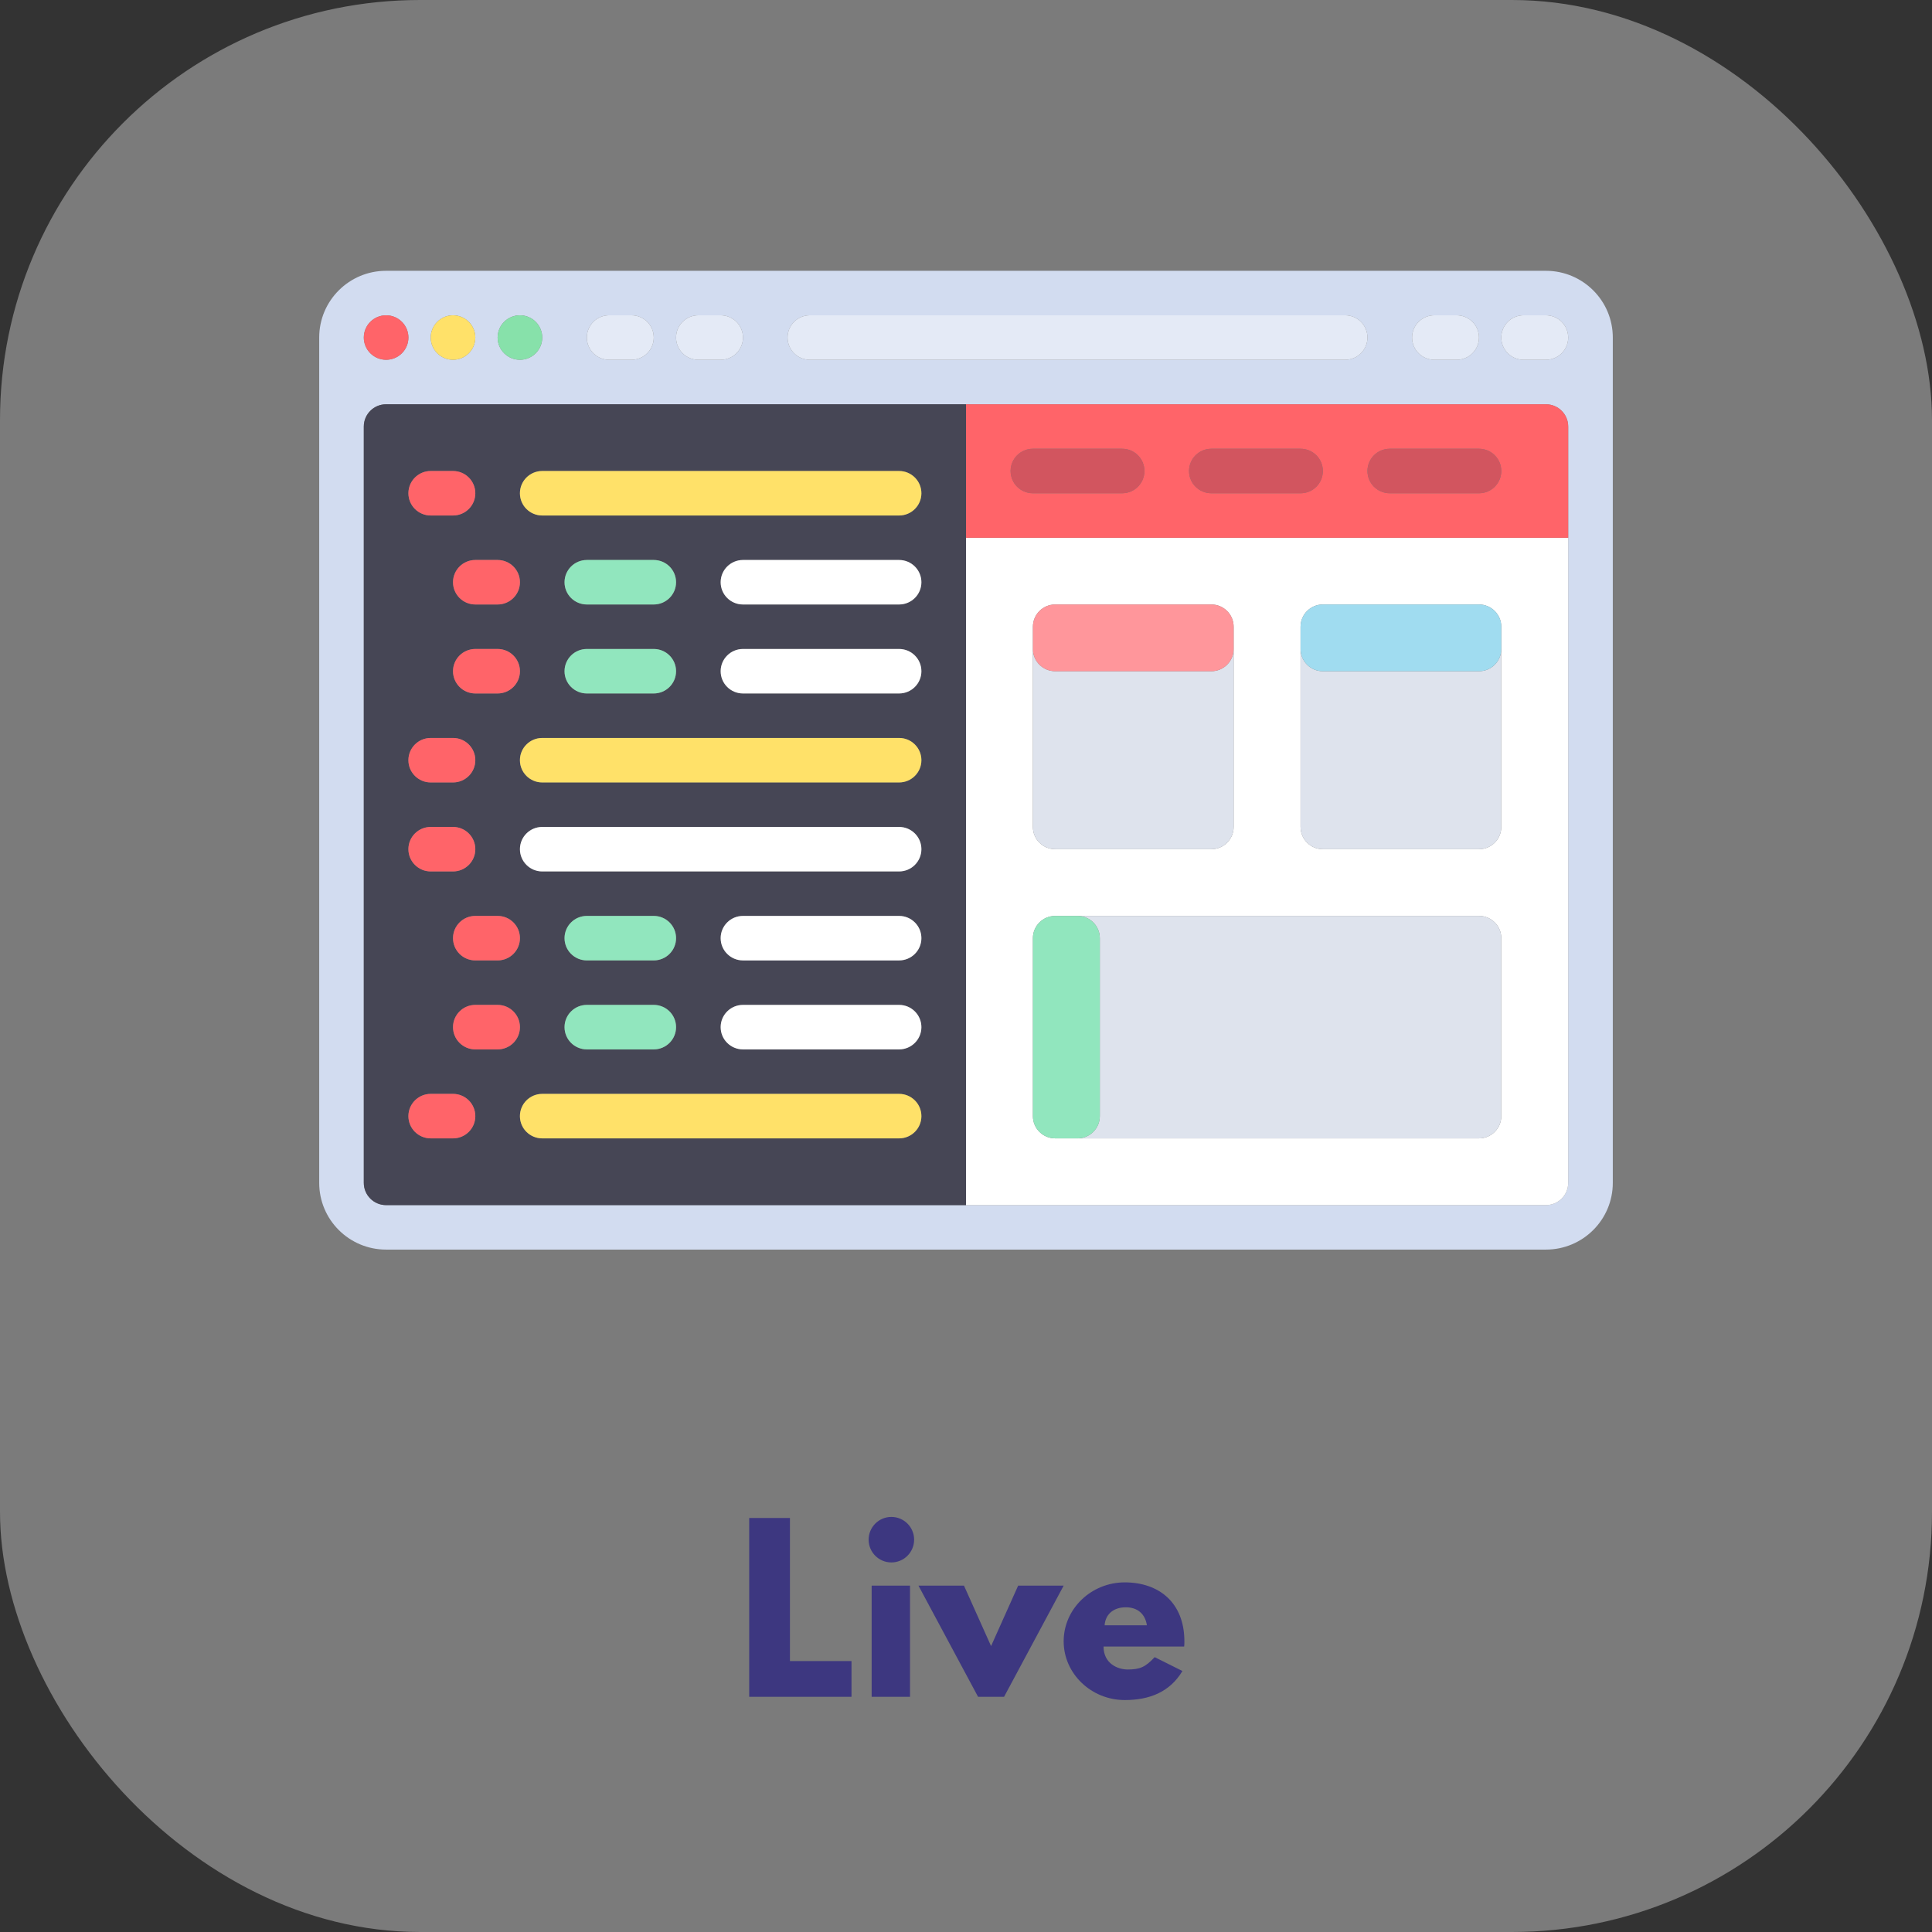 <?xml version="1.0" encoding="UTF-8"?>
<svg width="230px" height="230px" viewBox="0 0 230 230" version="1.1" xmlns="http://www.w3.org/2000/svg" xmlns:xlink="http://www.w3.org/1999/xlink">
    <rect x="0" y="0" width="230" height="230" fill="#333333" stroke="none"/>
    <!-- Generator: Sketch 47.1 (45422) - http://www.bohemiancoding.com/sketch -->
    <title>live</title>
    <desc>Created with Sketch.</desc>
    <defs></defs>
    <g id="Page-1" stroke="none" stroke-width="1" fill="none" fill-rule="evenodd">
        <g id="live">
            <rect id="Rectangle" fill="#D8D8D8" opacity="0.436" x="0" y="0" width="230" height="230" rx="50"></rect>
            <g id="coding" transform="translate(38, 32)" fill-rule="nonzero">
                <path d="M146.034,0.238 L7.966,0.238 C3.566,0.238 0,3.795 0,8.183 L0,108.817 C0,113.205 3.566,116.762 7.966,116.762 L146.034,116.762 C150.434,116.762 154,113.205 154,108.817 L154,8.183 C154,3.795 150.434,0.238 146.034,0.238 Z M132.759,5.534 L135.414,5.534 C136.88,5.534 138.069,6.72 138.069,8.183 C138.069,9.645 136.88,10.831 135.414,10.831 L132.759,10.831 C131.292,10.831 130.103,9.645 130.103,8.183 C130.104,6.72 131.292,5.534 132.759,5.534 Z M58.414,5.534 L122.138,5.534 C123.604,5.534 124.793,6.72 124.793,8.183 C124.793,9.645 123.604,10.831 122.138,10.831 L58.414,10.831 C56.948,10.831 55.759,9.645 55.759,8.183 C55.759,6.72 56.948,5.534 58.414,5.534 Z M45.138,5.534 L47.793,5.534 C49.26,5.534 50.449,6.72 50.449,8.183 C50.449,9.645 49.26,10.831 47.793,10.831 L45.138,10.831 C43.672,10.831 42.483,9.645 42.483,8.183 C42.483,6.72 43.672,5.534 45.138,5.534 Z M34.517,5.534 L37.173,5.534 C38.639,5.534 39.828,6.72 39.828,8.183 C39.828,9.645 38.639,10.831 37.173,10.831 L34.517,10.831 C33.051,10.831 31.862,9.645 31.862,8.183 C31.862,6.72 33.051,5.534 34.517,5.534 Z M23.896,5.534 C25.363,5.534 26.552,6.72 26.552,8.183 C26.552,9.645 25.363,10.831 23.896,10.831 C22.43,10.831 21.241,9.645 21.241,8.183 C21.241,6.72 22.43,5.534 23.896,5.534 Z M15.931,5.534 C17.397,5.534 18.586,6.72 18.586,8.183 C18.586,9.645 17.397,10.831 15.931,10.831 C14.465,10.831 13.276,9.645 13.276,8.183 C13.276,6.72 14.465,5.534 15.931,5.534 Z M7.966,5.534 C9.432,5.534 10.621,6.72 10.621,8.183 C10.621,9.645 9.432,10.831 7.966,10.831 C6.499,10.831 5.31,9.645 5.31,8.183 C5.31,6.72 6.499,5.534 7.966,5.534 Z M148.69,32.017 L148.69,108.817 C148.69,110.28 147.501,111.466 146.034,111.466 L77,111.466 L7.966,111.466 C6.499,111.466 5.31,110.28 5.31,108.817 L5.31,32.017 L5.31,18.776 C5.31,17.313 6.499,16.127 7.966,16.127 L77,16.127 L146.034,16.127 C147.501,16.127 148.69,17.313 148.69,18.776 L148.69,32.017 L148.69,32.017 Z M146.034,10.831 L143.379,10.831 C141.913,10.831 140.724,9.645 140.724,8.182 C140.724,6.72 141.913,5.534 143.379,5.534 L146.034,5.534 C147.501,5.534 148.69,6.72 148.69,8.182 C148.69,9.645 147.501,10.831 146.034,10.831 Z" id="Shape" fill="#D2DCF0"></path>
                <path d="M77,111.466 L146.034,111.466 C147.501,111.466 148.69,110.28 148.69,108.817 L148.69,32.017 L77,32.017 L77,111.466 Z M116.828,45.259 L116.828,42.61 C116.828,41.148 118.017,39.962 119.483,39.962 L138.069,39.962 C139.535,39.962 140.724,41.148 140.724,42.61 L140.724,45.259 L140.724,66.445 C140.724,67.907 139.535,69.093 138.069,69.093 L119.483,69.093 C118.017,69.093 116.828,67.907 116.828,66.445 L116.828,45.259 Z M84.966,45.259 L84.966,42.61 C84.966,41.148 86.155,39.962 87.621,39.962 L106.207,39.962 C107.673,39.962 108.862,41.148 108.862,42.61 L108.862,45.259 L108.862,66.445 C108.862,67.907 107.673,69.093 106.207,69.093 L87.621,69.093 C86.154,69.093 84.965,67.907 84.965,66.445 L84.965,45.259 L84.966,45.259 Z M87.621,77.038 L90.276,77.038 L138.069,77.038 C139.535,77.038 140.724,78.224 140.724,79.686 L140.724,100.873 C140.724,102.335 139.535,103.521 138.069,103.521 L90.276,103.521 L87.621,103.521 C86.154,103.521 84.965,102.335 84.965,100.873 L84.965,79.686 C84.966,78.224 86.154,77.038 87.621,77.038 Z" id="Shape" fill="#FFFFFF"></path>
                <ellipse id="Oval" fill="#FF6469" cx="7.966" cy="8.183" rx="2.655" ry="2.648"></ellipse>
                <ellipse id="Oval" fill="#FFE169" cx="15.931" cy="8.183" rx="2.655" ry="2.648"></ellipse>
                <ellipse id="Oval" fill="#87E1AA" cx="23.896" cy="8.183" rx="2.655" ry="2.648"></ellipse>
                <g id="Group" transform="translate(31.582, 5.4)" fill="#E4EAF6">
                    <path d="M2.935,5.431 L5.591,5.431 C7.057,5.431 8.246,4.245 8.246,2.783 C8.246,1.32 7.057,0.134 5.591,0.134 L2.935,0.134 C1.469,0.134 0.28,1.32 0.28,2.783 C0.28,4.245 1.469,5.431 2.935,5.431 Z" id="Shape"></path>
                    <path d="M13.556,5.431 L16.211,5.431 C17.678,5.431 18.867,4.245 18.867,2.783 C18.867,1.32 17.678,0.134 16.211,0.134 L13.556,0.134 C12.09,0.134 10.901,1.32 10.901,2.783 C10.901,4.245 12.09,5.431 13.556,5.431 Z" id="Shape"></path>
                    <path d="M101.176,5.431 L103.832,5.431 C105.298,5.431 106.487,4.245 106.487,2.783 C106.487,1.32 105.298,0.134 103.832,0.134 L101.176,0.134 C99.71,0.134 98.521,1.32 98.521,2.783 C98.522,4.245 99.71,5.431 101.176,5.431 Z" id="Shape"></path>
                    <path d="M114.452,0.134 L111.797,0.134 C110.331,0.134 109.142,1.32 109.142,2.783 C109.142,4.245 110.331,5.431 111.797,5.431 L114.452,5.431 C115.919,5.431 117.108,4.245 117.108,2.783 C117.108,1.32 115.919,0.134 114.452,0.134 Z" id="Shape"></path>
                    <path d="M26.832,5.431 L90.556,5.431 C92.022,5.431 93.211,4.245 93.211,2.783 C93.211,1.32 92.022,0.134 90.556,0.134 L26.832,0.134 C25.365,0.134 24.176,1.32 24.176,2.783 C24.176,4.245 25.365,5.431 26.832,5.431 Z" id="Shape"></path>
                </g>
                <path d="M146.034,16.128 L77,16.128 L77,32.017 L148.69,32.017 L148.69,18.776 C148.69,17.313 147.501,16.128 146.034,16.128 Z M95.586,26.721 L84.966,26.721 C83.499,26.721 82.31,25.535 82.31,24.072 C82.31,22.61 83.499,21.424 84.966,21.424 L95.586,21.424 C97.052,21.424 98.241,22.61 98.241,24.072 C98.241,25.535 97.052,26.721 95.586,26.721 Z M116.828,26.721 L106.207,26.721 C104.741,26.721 103.552,25.535 103.552,24.072 C103.552,22.61 104.741,21.424 106.207,21.424 L116.828,21.424 C118.294,21.424 119.483,22.61 119.483,24.072 C119.483,25.535 118.294,26.721 116.828,26.721 Z M138.069,26.721 L127.448,26.721 C125.982,26.721 124.793,25.535 124.793,24.072 C124.793,22.61 125.982,21.424 127.448,21.424 L138.069,21.424 C139.535,21.424 140.724,22.61 140.724,24.072 C140.724,25.535 139.535,26.721 138.069,26.721 Z" id="Shape" fill="#FF6469"></path>
                <g id="Group" transform="translate(82.113, 21.3)" fill="#D2555F">
                    <path d="M13.473,0.124 L2.852,0.124 C1.386,0.124 0.197,1.31 0.197,2.773 C0.197,4.235 1.386,5.421 2.852,5.421 L13.473,5.421 C14.939,5.421 16.128,4.235 16.128,2.773 C16.128,1.31 14.939,0.124 13.473,0.124 Z" id="Shape"></path>
                    <path d="M34.714,0.124 L24.094,0.124 C22.627,0.124 21.438,1.31 21.438,2.773 C21.438,4.235 22.627,5.421 24.094,5.421 L34.714,5.421 C36.181,5.421 37.37,4.235 37.37,2.773 C37.37,1.31 36.181,0.124 34.714,0.124 Z" id="Shape"></path>
                    <path d="M55.956,0.124 L45.335,0.124 C43.869,0.124 42.68,1.31 42.68,2.773 C42.68,4.235 43.869,5.421 45.335,5.421 L55.956,5.421 C57.422,5.421 58.611,4.235 58.611,2.773 C58.611,1.31 57.422,0.124 55.956,0.124 Z" id="Shape"></path>
                </g>
                <g id="Group" transform="translate(84.82, 45)" fill="#DEE3ED">
                    <path d="M2.8,24.093 L21.386,24.093 C22.853,24.093 24.042,22.907 24.042,21.445 L24.042,0.258 C24.042,1.721 22.853,2.907 21.386,2.907 L2.8,2.907 C1.334,2.907 0.145,1.721 0.145,0.258 L0.145,21.445 C0.145,22.907 1.334,24.093 2.8,24.093 Z" id="Shape"></path>
                    <path d="M34.662,24.093 L53.249,24.093 C54.715,24.093 55.904,22.907 55.904,21.445 L55.904,0.258 C55.904,1.721 54.715,2.907 53.249,2.907 L34.662,2.907 C33.196,2.907 32.007,1.721 32.007,0.258 L32.007,21.445 C32.007,22.907 33.196,24.093 34.662,24.093 Z" id="Shape"></path>
                </g>
                <path d="M87.621,47.907 L106.207,47.907 C107.673,47.907 108.862,46.721 108.862,45.259 L108.862,42.61 C108.862,41.148 107.673,39.962 106.207,39.962 L87.621,39.962 C86.154,39.962 84.965,41.148 84.965,42.61 L84.965,45.259 C84.966,46.721 86.154,47.907 87.621,47.907 Z" id="Shape" fill="#FF969B"></path>
                <path d="M119.483,47.907 L138.069,47.907 C139.535,47.907 140.724,46.721 140.724,45.259 L140.724,42.61 C140.724,41.148 139.535,39.962 138.069,39.962 L119.483,39.962 C118.016,39.962 116.827,41.148 116.827,42.61 L116.827,45.259 C116.828,46.721 118.016,47.907 119.483,47.907 Z" id="Shape" fill="#A0DCF0"></path>
                <path d="M92.931,79.686 L92.931,100.873 C92.931,102.335 91.742,103.521 90.276,103.521 L138.069,103.521 C139.535,103.521 140.724,102.335 140.724,100.873 L140.724,79.686 C140.724,78.224 139.535,77.038 138.069,77.038 L90.276,77.038 C91.742,77.038 92.931,78.224 92.931,79.686 Z" id="Shape" fill="#DEE3ED"></path>
                <path d="M87.621,103.521 L90.276,103.521 C91.742,103.521 92.931,102.335 92.931,100.872 L92.931,79.686 C92.931,78.224 91.742,77.038 90.276,77.038 L87.621,77.038 C86.154,77.038 84.965,78.224 84.965,79.686 L84.965,100.872 C84.966,102.335 86.154,103.521 87.621,103.521 Z" id="Shape" fill="#91E6BE"></path>
                <path d="M77,16.128 L7.966,16.128 C6.499,16.128 5.31,17.314 5.31,18.776 L5.31,32.017 L5.31,108.817 C5.31,110.28 6.499,111.466 7.966,111.466 L77,111.466 L77,32.017 L77,16.128 Z M26.552,24.072 L69.034,24.072 C70.501,24.072 71.69,25.258 71.69,26.721 C71.69,28.183 70.501,29.369 69.034,29.369 L26.552,29.369 C25.085,29.369 23.896,28.183 23.896,26.721 C23.896,25.258 25.085,24.072 26.552,24.072 Z M13.276,24.072 L15.931,24.072 C17.397,24.072 18.586,25.258 18.586,26.721 C18.586,28.183 17.397,29.369 15.931,29.369 L13.276,29.369 C11.81,29.369 10.621,28.183 10.621,26.721 C10.621,25.258 11.81,24.072 13.276,24.072 Z M39.828,39.962 L31.862,39.962 C30.396,39.962 29.207,38.776 29.207,37.314 C29.207,35.851 30.396,34.665 31.862,34.665 L39.828,34.665 C41.294,34.665 42.483,35.851 42.483,37.314 C42.483,38.776 41.294,39.962 39.828,39.962 Z M42.483,47.907 C42.483,49.37 41.294,50.555 39.827,50.555 L31.862,50.555 C30.395,50.555 29.206,49.37 29.206,47.907 C29.206,46.444 30.395,45.259 31.862,45.259 L39.827,45.259 C41.294,45.259 42.483,46.444 42.483,47.907 Z M13.276,66.445 L15.931,66.445 C17.397,66.445 18.586,67.631 18.586,69.093 C18.586,70.556 17.397,71.742 15.931,71.742 L13.276,71.742 C11.81,71.742 10.621,70.556 10.621,69.093 C10.621,67.631 11.81,66.445 13.276,66.445 Z M10.621,58.5 C10.621,57.038 11.81,55.852 13.276,55.852 L15.931,55.852 C17.397,55.852 18.586,57.038 18.586,58.5 C18.586,59.962 17.397,61.148 15.931,61.148 L13.276,61.148 C11.81,61.148 10.621,59.962 10.621,58.5 Z M18.586,77.038 L21.241,77.038 C22.708,77.038 23.897,78.224 23.897,79.686 C23.897,81.149 22.708,82.335 21.241,82.335 L18.586,82.335 C17.12,82.335 15.931,81.149 15.931,79.686 C15.931,78.224 17.12,77.038 18.586,77.038 Z M21.241,50.555 L18.586,50.555 C17.12,50.555 15.931,49.369 15.931,47.907 C15.931,46.444 17.12,45.258 18.586,45.258 L21.241,45.258 C22.708,45.258 23.897,46.444 23.897,47.907 C23.897,49.369 22.708,50.555 21.241,50.555 Z M21.241,39.962 L18.586,39.962 C17.12,39.962 15.931,38.776 15.931,37.314 C15.931,35.851 17.12,34.665 18.586,34.665 L21.241,34.665 C22.708,34.665 23.897,35.851 23.897,37.314 C23.896,38.776 22.708,39.962 21.241,39.962 Z M15.931,103.521 L13.276,103.521 C11.81,103.521 10.621,102.335 10.621,100.872 C10.621,99.41 11.81,98.224 13.276,98.224 L15.931,98.224 C17.397,98.224 18.586,99.41 18.586,100.872 C18.586,102.335 17.397,103.521 15.931,103.521 Z M21.241,92.928 L18.586,92.928 C17.12,92.928 15.931,91.742 15.931,90.279 C15.931,88.817 17.12,87.631 18.586,87.631 L21.241,87.631 C22.708,87.631 23.897,88.817 23.897,90.279 C23.897,91.742 22.708,92.928 21.241,92.928 Z M69.034,103.521 L26.552,103.521 C25.085,103.521 23.896,102.335 23.896,100.872 C23.896,99.41 25.085,98.224 26.552,98.224 L69.034,98.224 C70.501,98.224 71.69,99.41 71.69,100.872 C71.69,102.335 70.501,103.521 69.034,103.521 Z M31.862,87.631 L39.828,87.631 C41.294,87.631 42.483,88.817 42.483,90.279 C42.483,91.742 41.294,92.928 39.828,92.928 L31.862,92.928 C30.396,92.928 29.207,91.742 29.207,90.279 C29.207,88.817 30.396,87.631 31.862,87.631 Z M29.207,79.686 C29.207,78.224 30.396,77.038 31.862,77.038 L39.828,77.038 C41.294,77.038 42.483,78.224 42.483,79.686 C42.483,81.149 41.294,82.335 39.828,82.335 L31.862,82.335 C30.396,82.334 29.207,81.149 29.207,79.686 Z M69.034,92.928 L50.448,92.928 C48.982,92.928 47.793,91.742 47.793,90.279 C47.793,88.817 48.982,87.631 50.448,87.631 L69.034,87.631 C70.501,87.631 71.69,88.817 71.69,90.279 C71.69,91.742 70.501,92.928 69.034,92.928 Z M69.034,82.334 L50.448,82.334 C48.982,82.334 47.793,81.148 47.793,79.686 C47.793,78.224 48.982,77.038 50.448,77.038 L69.034,77.038 C70.501,77.038 71.69,78.224 71.69,79.686 C71.69,81.148 70.501,82.334 69.034,82.334 Z M69.034,71.741 L26.552,71.741 C25.085,71.741 23.896,70.555 23.896,69.093 C23.896,67.63 25.085,66.445 26.552,66.445 L69.034,66.445 C70.501,66.445 71.69,67.63 71.69,69.093 C71.69,70.555 70.501,71.741 69.034,71.741 Z M69.034,61.148 L26.552,61.148 C25.085,61.148 23.896,59.962 23.896,58.5 C23.896,57.038 25.085,55.852 26.552,55.852 L69.034,55.852 C70.501,55.852 71.69,57.038 71.69,58.5 C71.69,59.962 70.501,61.148 69.034,61.148 Z M69.034,50.555 L50.448,50.555 C48.982,50.555 47.793,49.369 47.793,47.907 C47.793,46.444 48.982,45.258 50.448,45.258 L69.034,45.258 C70.501,45.258 71.69,46.444 71.69,47.907 C71.69,49.369 70.501,50.555 69.034,50.555 Z M69.034,39.962 L50.448,39.962 C48.982,39.962 47.793,38.776 47.793,37.314 C47.793,35.851 48.982,34.665 50.448,34.665 L69.034,34.665 C70.501,34.665 71.69,35.851 71.69,37.314 C71.69,38.776 70.501,39.962 69.034,39.962 Z" id="Shape" fill="#464655"></path>
                <path d="M26.552,29.369 L69.034,29.369 C70.501,29.369 71.69,28.183 71.69,26.721 C71.69,25.258 70.501,24.072 69.034,24.072 L26.552,24.072 C25.085,24.072 23.896,25.258 23.896,26.721 C23.896,28.183 25.085,29.369 26.552,29.369 Z" id="Shape" fill="#FFE169"></path>
                <g id="Group" transform="translate(29.176, 34.5)" fill="#91E6BE">
                    <path d="M10.652,0.166 L2.686,0.166 C1.22,0.166 0.031,1.351 0.031,2.814 C0.031,4.277 1.22,5.462 2.686,5.462 L10.652,5.462 C12.118,5.462 13.307,4.277 13.307,2.814 C13.307,1.351 12.118,0.166 10.652,0.166 Z" id="Shape"></path>
                    <path d="M10.652,10.759 L2.686,10.759 C1.22,10.759 0.031,11.944 0.031,13.407 C0.031,14.87 1.22,16.055 2.686,16.055 L10.652,16.055 C12.118,16.055 13.307,14.87 13.307,13.407 C13.307,11.944 12.118,10.759 10.652,10.759 Z" id="Shape"></path>
                </g>
                <path d="M69.034,55.852 L26.552,55.852 C25.085,55.852 23.896,57.038 23.896,58.5 C23.896,59.962 25.085,61.148 26.552,61.148 L69.034,61.148 C70.501,61.148 71.69,59.962 71.69,58.5 C71.69,57.038 70.501,55.852 69.034,55.852 Z" id="Shape" fill="#FFE169"></path>
                <g id="Group" transform="translate(23.762, 34.5)" fill="#FFFFFF">
                    <path d="M45.273,31.945 L2.79,31.945 C1.324,31.945 0.135,33.131 0.135,34.593 C0.135,36.056 1.324,37.242 2.79,37.242 L45.273,37.242 C46.739,37.242 47.928,36.056 47.928,34.593 C47.928,33.131 46.739,31.945 45.273,31.945 Z" id="Shape"></path>
                    <path d="M45.273,0.166 L26.687,0.166 C25.22,0.166 24.031,1.351 24.031,2.814 C24.031,4.277 25.22,5.462 26.687,5.462 L45.273,5.462 C46.739,5.462 47.928,4.277 47.928,2.814 C47.928,1.351 46.739,0.166 45.273,0.166 Z" id="Shape"></path>
                    <path d="M45.273,10.759 L26.687,10.759 C25.22,10.759 24.031,11.944 24.031,13.407 C24.031,14.87 25.22,16.055 26.687,16.055 L45.273,16.055 C46.739,16.055 47.928,14.87 47.928,13.407 C47.928,11.944 46.739,10.759 45.273,10.759 Z" id="Shape"></path>
                    <path d="M45.273,42.538 L26.687,42.538 C25.22,42.538 24.031,43.724 24.031,45.186 C24.031,46.649 25.22,47.835 26.687,47.835 L45.273,47.835 C46.739,47.835 47.928,46.649 47.928,45.186 C47.928,43.724 46.739,42.538 45.273,42.538 Z" id="Shape"></path>
                    <path d="M45.273,53.131 L26.687,53.131 C25.22,53.131 24.031,54.317 24.031,55.779 C24.031,57.242 25.22,58.428 26.687,58.428 L45.273,58.428 C46.739,58.428 47.928,57.242 47.928,55.779 C47.928,54.317 46.739,53.131 45.273,53.131 Z" id="Shape"></path>
                </g>
                <g id="Group" transform="translate(29.176, 76.8)" fill="#91E6BE">
                    <path d="M2.686,5.534 L10.652,5.534 C12.118,5.534 13.307,4.348 13.307,2.886 C13.307,1.423 12.118,0.238 10.652,0.238 L2.686,0.238 C1.22,0.238 0.031,1.423 0.031,2.886 C0.031,4.348 1.22,5.534 2.686,5.534 Z" id="Shape"></path>
                    <path d="M2.686,16.128 L10.652,16.128 C12.118,16.128 13.307,14.942 13.307,13.479 C13.307,12.017 12.118,10.831 10.652,10.831 L2.686,10.831 C1.22,10.831 0.031,12.017 0.031,13.479 C0.031,14.942 1.22,16.128 2.686,16.128 Z" id="Shape"></path>
                </g>
                <path d="M69.034,98.224 L26.552,98.224 C25.085,98.224 23.896,99.41 23.896,100.873 C23.896,102.335 25.085,103.521 26.552,103.521 L69.034,103.521 C70.501,103.521 71.69,102.335 71.69,100.873 C71.69,99.41 70.501,98.224 69.034,98.224 Z" id="Shape" fill="#FFE169"></path>
                <g id="Group" transform="translate(10.527, 24)" fill="#FF6469">
                    <path d="M2.749,5.369 L5.404,5.369 C6.87,5.369 8.059,4.183 8.059,2.721 C8.059,1.258 6.87,0.072 5.404,0.072 L2.749,0.072 C1.282,0.072 0.093,1.258 0.093,2.721 C0.093,4.183 1.282,5.369 2.749,5.369 Z" id="Shape"></path>
                    <path d="M10.714,10.666 L8.059,10.666 C6.593,10.666 5.404,11.851 5.404,13.314 C5.404,14.777 6.593,15.962 8.059,15.962 L10.714,15.962 C12.18,15.962 13.369,14.777 13.369,13.314 C13.369,11.851 12.18,10.666 10.714,10.666 Z" id="Shape"></path>
                    <path d="M10.714,21.259 L8.059,21.259 C6.593,21.259 5.404,22.445 5.404,23.907 C5.404,25.369 6.593,26.555 8.059,26.555 L10.714,26.555 C12.18,26.555 13.369,25.369 13.369,23.907 C13.369,22.445 12.18,21.259 10.714,21.259 Z" id="Shape"></path>
                    <path d="M2.749,37.148 L5.404,37.148 C6.87,37.148 8.059,35.962 8.059,34.5 C8.059,33.038 6.87,31.852 5.404,31.852 L2.749,31.852 C1.282,31.852 0.093,33.038 0.093,34.5 C0.093,35.962 1.282,37.148 2.749,37.148 Z" id="Shape"></path>
                    <path d="M2.749,47.741 L5.404,47.741 C6.87,47.741 8.059,46.556 8.059,45.093 C8.059,43.63 6.87,42.445 5.404,42.445 L2.749,42.445 C1.282,42.445 0.093,43.63 0.093,45.093 C0.093,46.556 1.282,47.741 2.749,47.741 Z" id="Shape"></path>
                    <path d="M8.059,58.334 L10.714,58.334 C12.18,58.334 13.369,57.148 13.369,55.686 C13.369,54.224 12.18,53.038 10.714,53.038 L8.059,53.038 C6.593,53.038 5.404,54.224 5.404,55.686 C5.404,57.148 6.593,58.334 8.059,58.334 Z" id="Shape"></path>
                    <path d="M10.714,63.631 L8.059,63.631 C6.593,63.631 5.404,64.817 5.404,66.279 C5.404,67.742 6.593,68.928 8.059,68.928 L10.714,68.928 C12.18,68.928 13.369,67.742 13.369,66.279 C13.369,64.817 12.18,63.631 10.714,63.631 Z" id="Shape"></path>
                    <path d="M5.404,74.224 L2.749,74.224 C1.282,74.224 0.093,75.41 0.093,76.873 C0.093,78.335 1.282,79.521 2.749,79.521 L5.404,79.521 C6.87,79.521 8.059,78.335 8.059,76.873 C8.059,75.41 6.87,74.224 5.404,74.224 Z" id="Shape"></path>
                </g>
            </g>
            <path d="M94.042,180.715 L89.191,180.715 L89.191,202 L101.369,202 L101.369,197.743 L94.042,197.743 L94.042,180.715 Z M106.116,180.586 C107.613,180.586 108.825,181.799 108.825,183.295 C108.825,184.791 107.613,186.004 106.116,186.004 C104.62,186.004 103.407,184.791 103.407,183.295 C103.407,181.799 104.62,180.586 106.116,180.586 Z M103.768,188.765 L108.335,188.765 L108.335,202 L103.768,202 L103.768,188.765 Z M114.759,188.765 L109.341,188.765 L116.436,202 L119.532,202 L126.627,188.765 L121.209,188.765 L117.984,195.963 L114.759,188.765 Z M140.972,196.014 L131.374,196.014 C131.374,198.053 133.077,198.749 134.238,198.749 C135.709,198.749 136.354,198.465 137.463,197.279 L140.766,198.93 C139.269,201.432 136.844,202.387 133.903,202.387 C129.904,202.387 126.627,199.239 126.627,195.395 C126.627,191.525 129.904,188.378 133.903,188.378 C137.928,188.378 140.998,190.751 140.998,195.395 C140.998,195.576 140.998,195.86 140.972,196.014 Z M131.503,193.486 L136.534,193.486 C136.328,192.093 135.373,191.345 134.032,191.345 C132.458,191.345 131.581,192.273 131.503,193.486 Z" id="Live" fill="#3D3780"></path>
        </g>
    </g>
</svg>
